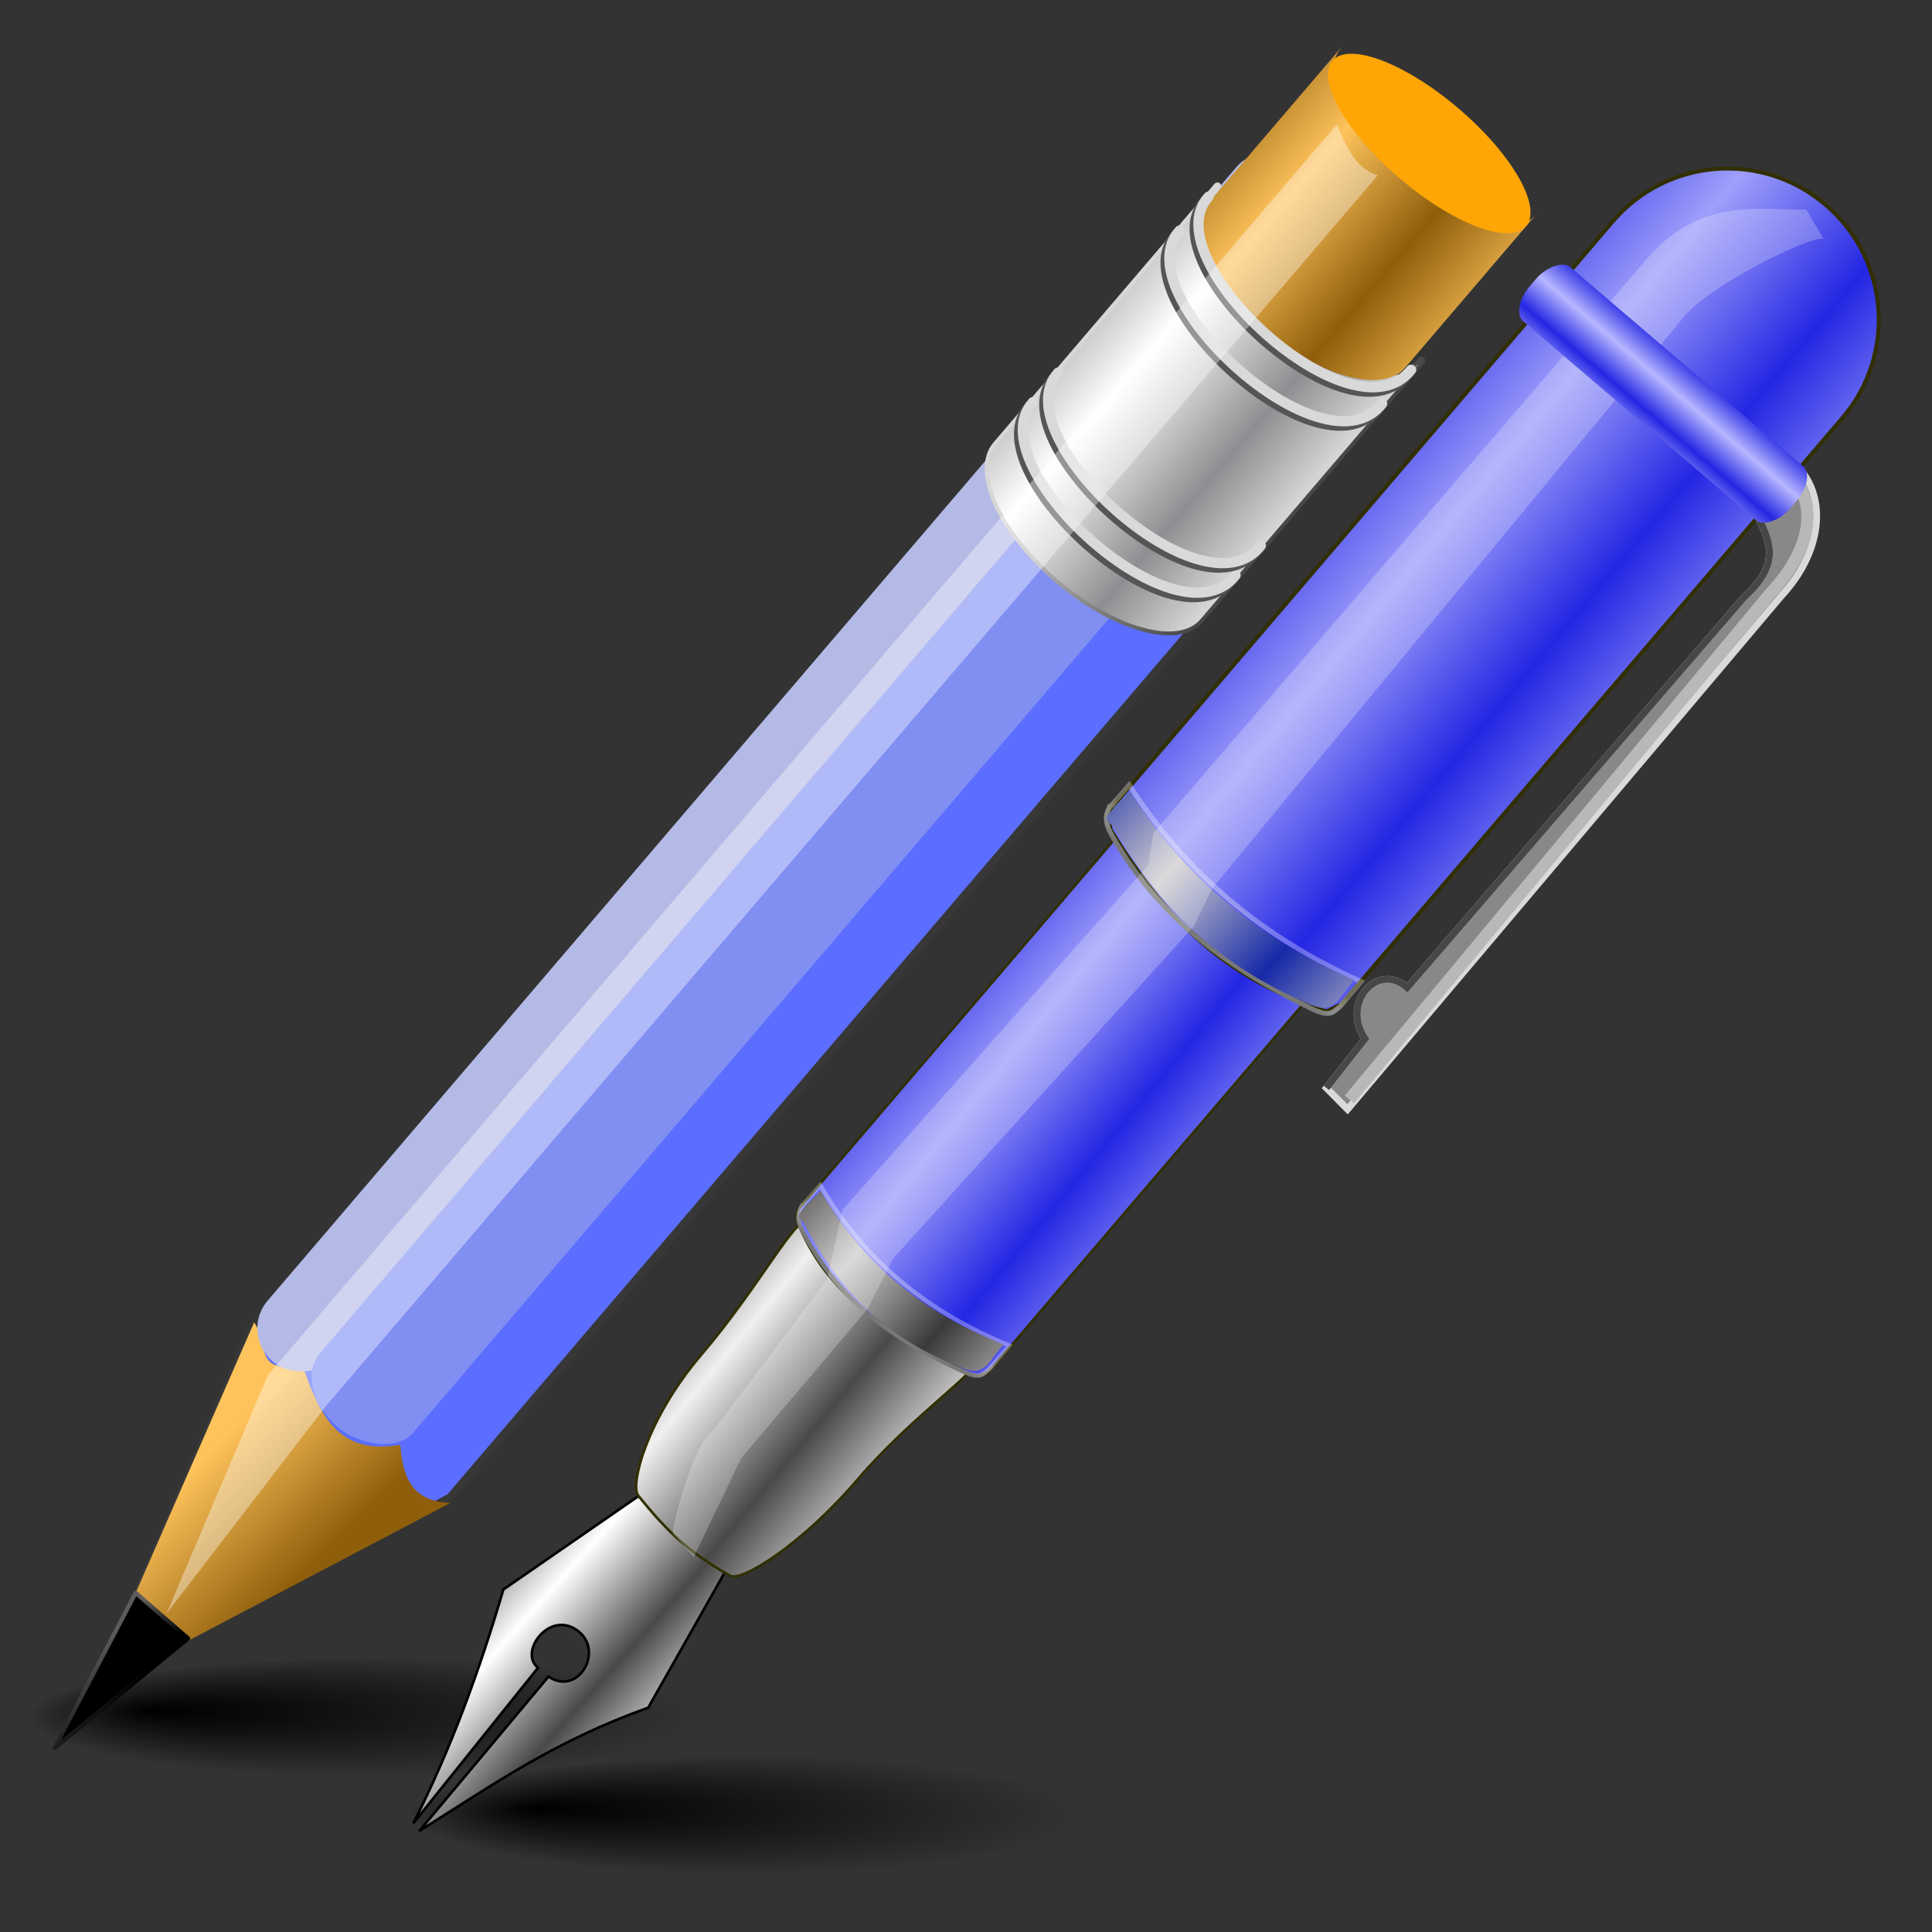 <?xml version="1.0" encoding="UTF-8" standalone="no"?>
<!-- Created with Inkscape (http://www.inkscape.org/) -->

<svg
   xmlns:dc="http://purl.org/dc/elements/1.1/"
   xmlns:cc="http://creativecommons.org/ns#"
   xmlns:rdf="http://www.w3.org/1999/02/22-rdf-syntax-ns#"
   xmlns:svg="http://www.w3.org/2000/svg"
   xmlns="http://www.w3.org/2000/svg"
   xmlns:xlink="http://www.w3.org/1999/xlink"
   xmlns:sodipodi="http://sodipodi.sourceforge.net/DTD/sodipodi-0.dtd"
   xmlns:inkscape="http://www.inkscape.org/namespaces/inkscape"
   width="255"
   height="255"
   viewBox="0 0 67.469 67.469"
   version="1.1"
   id="svg8"
   inkscape:version="0.92.5 (2060ec1f9f, 2020-04-08)"
   sodipodi:docname="mtpaint.svg">
  <rect x="0" y="0" width="67.469" height="67.469" fill="#333333" stroke="none"/>
  <defs
     id="defs2">
    <linearGradient
       inkscape:collect="always"
       id="linearGradient903">
      <stop
         style="stop-color:#000000;stop-opacity:1;"
         offset="0"
         id="stop899" />
      <stop
         style="stop-color:#000000;stop-opacity:0;"
         offset="1"
         id="stop901" />
    </linearGradient>
    <linearGradient
       inkscape:collect="always"
       id="linearGradient1155">
      <stop
         style="stop-color:#000000;stop-opacity:1;"
         offset="0"
         id="stop1151" />
      <stop
         style="stop-color:#5d5d5d;stop-opacity:0.966"
         offset="1"
         id="stop1153" />
    </linearGradient>
    <linearGradient
       inkscape:collect="always"
       id="linearGradient1107">
      <stop
         style="stop-color:#ffffff;stop-opacity:1"
         offset="0"
         id="stop1103" />
      <stop
         style="stop-color:#8f8f8f;stop-opacity:0.969"
         offset="1"
         id="stop1105" />
    </linearGradient>
    <linearGradient
       inkscape:collect="always"
       id="linearGradient1097">
      <stop
         style="stop-color:#d7d7d7;stop-opacity:1"
         offset="0"
         id="stop1093" />
      <stop
         style="stop-color:#464646;stop-opacity:1"
         offset="1"
         id="stop1095" />
    </linearGradient>
    <linearGradient
       inkscape:collect="always"
       id="linearGradient1082">
      <stop
         style="stop-color:#ffc35b;stop-opacity:1;"
         offset="0"
         id="stop1078" />
      <stop
         style="stop-color:#8e5e0b;stop-opacity:1"
         offset="1"
         id="stop1080" />
    </linearGradient>
    <linearGradient
       inkscape:collect="always"
       id="linearGradient964">
      <stop
         style="stop-color:#2426e3;stop-opacity:1;"
         offset="0"
         id="stop960" />
      <stop
         style="stop-color:#b6b7ff;stop-opacity:1"
         offset="1"
         id="stop962" />
    </linearGradient>
    <linearGradient
       id="linearGradient954"
       inkscape:collect="always">
      <stop
         id="stop950"
         offset="0"
         style="stop-color:#2426e3;stop-opacity:1" />
      <stop
         id="stop952"
         offset="1"
         style="stop-color:#a1a2ff;stop-opacity:0.978" />
    </linearGradient>
    <linearGradient
       id="linearGradient948"
       inkscape:collect="always">
      <stop
         id="stop944"
         offset="0"
         style="stop-color:#1629a7;stop-opacity:1" />
      <stop
         id="stop946"
         offset="1"
         style="stop-color:#d1cece;stop-opacity:1" />
    </linearGradient>
    <linearGradient
       inkscape:collect="always"
       id="linearGradient932">
      <stop
         style="stop-color:#3b3a3a;stop-opacity:1"
         offset="0"
         id="stop928" />
      <stop
         style="stop-color:#d1cece;stop-opacity:1"
         offset="1"
         id="stop930" />
    </linearGradient>
    <linearGradient
       inkscape:collect="always"
       id="linearGradient922">
      <stop
         style="stop-color:#787878;stop-opacity:1"
         offset="0"
         id="stop918" />
      <stop
         style="stop-color:#ffffff;stop-opacity:0.31"
         offset="1"
         id="stop920" />
    </linearGradient>
    <linearGradient
       inkscape:collect="always"
       id="linearGradient894">
      <stop
         style="stop-color:#f0f0f0;stop-opacity:1"
         offset="0"
         id="stop890" />
      <stop
         style="stop-color:#494949;stop-opacity:1"
         offset="1"
         id="stop892" />
    </linearGradient>
    <linearGradient
       inkscape:collect="always"
       id="linearGradient883">
      <stop
         style="stop-color:#fffffe;stop-opacity:1"
         offset="0"
         id="stop879" />
      <stop
         style="stop-color:#494949;stop-opacity:1"
         offset="1"
         id="stop881" />
    </linearGradient>
    <linearGradient
       inkscape:collect="always"
       xlink:href="#linearGradient883"
       id="linearGradient885"
       x1="-14.173"
       y1="260.788"
       x2="-14.256"
       y2="264.574"
       gradientUnits="userSpaceOnUse"
       spreadMethod="reflect"
       gradientTransform="translate(-0.164,-13.516)" />
    <linearGradient
       inkscape:collect="always"
       xlink:href="#linearGradient894"
       id="linearGradient896"
       x1="-2.073"
       y1="260.356"
       x2="-1.996"
       y2="264.801"
       gradientUnits="userSpaceOnUse"
       spreadMethod="reflect"
       gradientTransform="translate(-0.187,-13.845)" />
    <linearGradient
       inkscape:collect="always"
       xlink:href="#linearGradient954"
       id="linearGradient906"
       x1="12.391"
       y1="265.92"
       x2="12.303"
       y2="260.911"
       gradientUnits="userSpaceOnUse"
       spreadMethod="reflect"
       gradientTransform="translate(-0.164,-13.516)" />
    <linearGradient
       inkscape:collect="always"
       xlink:href="#linearGradient954"
       id="linearGradient910"
       gradientUnits="userSpaceOnUse"
       x1="12.391"
       y1="265.92"
       x2="12.303"
       y2="260.911"
       spreadMethod="reflect"
       gradientTransform="matrix(1.913,0,0,1.206,14.445,-67.768)" />
    <linearGradient
       inkscape:collect="always"
       xlink:href="#linearGradient922"
       id="linearGradient924"
       x1="3.159"
       y1="249.787"
       x2="4.269"
       y2="249.787"
       gradientUnits="userSpaceOnUse" />
    <linearGradient
       inkscape:collect="always"
       xlink:href="#linearGradient932"
       id="linearGradient934"
       x1="3.312"
       y1="252.139"
       x2="3.435"
       y2="247.805"
       gradientUnits="userSpaceOnUse"
       spreadMethod="reflect" />
    <linearGradient
       inkscape:collect="always"
       xlink:href="#linearGradient922"
       id="linearGradient940"
       gradientUnits="userSpaceOnUse"
       x1="3.159"
       y1="249.787"
       x2="4.269"
       y2="249.787"
       gradientTransform="matrix(1.073,0,0,1.226,19.123,-56.404)" />
    <linearGradient
       inkscape:collect="always"
       xlink:href="#linearGradient948"
       id="linearGradient942"
       gradientUnits="userSpaceOnUse"
       x1="3.312"
       y1="252.139"
       x2="3.435"
       y2="247.805"
       spreadMethod="reflect"
       gradientTransform="matrix(1.073,0,0,1.226,19.123,-56.404)" />
    <linearGradient
       inkscape:collect="always"
       xlink:href="#linearGradient964"
       id="linearGradient966"
       x1="48.417"
       y1="249.978"
       x2="49.677"
       y2="249.978"
       gradientUnits="userSpaceOnUse"
       spreadMethod="reflect"
       gradientTransform="matrix(1,0,0,0.986,0,3.507)" />
    <linearGradient
       inkscape:collect="always"
       xlink:href="#linearGradient1082"
       id="linearGradient1084"
       x1="-5.534"
       y1="255.04"
       x2="-6.065"
       y2="261.029"
       gradientUnits="userSpaceOnUse" />
    <linearGradient
       inkscape:collect="always"
       xlink:href="#linearGradient1097"
       id="linearGradient1099"
       x1="51.016"
       y1="254.852"
       x2="51.016"
       y2="263.494"
       gradientUnits="userSpaceOnUse" />
    <linearGradient
       inkscape:collect="always"
       xlink:href="#linearGradient1107"
       id="linearGradient1109"
       x1="49.502"
       y1="255.079"
       x2="49.502"
       y2="260.082"
       gradientUnits="userSpaceOnUse"
       spreadMethod="reflect" />
    <linearGradient
       inkscape:collect="always"
       xlink:href="#linearGradient1082"
       id="linearGradient1113"
       gradientUnits="userSpaceOnUse"
       x1="49.502"
       y1="255.079"
       x2="49.502"
       y2="260.082"
       spreadMethod="reflect"
       gradientTransform="matrix(1,0,0,0.957,13.115,11.145)" />
    <linearGradient
       inkscape:collect="always"
       xlink:href="#linearGradient1155"
       id="linearGradient1157"
       x1="-14.082"
       y1="258.735"
       x2="-14.02"
       y2="256.782"
       gradientUnits="userSpaceOnUse" />
    <radialGradient
       inkscape:collect="always"
       xlink:href="#linearGradient903"
       id="radialGradient905"
       cx="13.39"
       cy="292.019"
       fx="5.784"
       fy="290.81"
       r="11.783"
       gradientTransform="matrix(1,0,0,0.177,-0.643,237.788)"
       gradientUnits="userSpaceOnUse" />
    <radialGradient
       inkscape:collect="always"
       xlink:href="#linearGradient903"
       id="radialGradient909"
       gradientUnits="userSpaceOnUse"
       gradientTransform="matrix(1,0,0,0.177,12.747,241.216)"
       cx="13.39"
       cy="292.019"
       fx="5.784"
       fy="290.81"
       r="11.783" />
  </defs>
  <sodipodi:namedview
     id="base"
     pagecolor="#ff0000"
     bordercolor="#666666"
     borderopacity="1.0"
     inkscape:pageopacity="0"
     inkscape:pageshadow="2"
     inkscape:zoom="2.47"
     inkscape:cx="127.5"
     inkscape:cy="127.5"
     inkscape:document-units="mm"
     inkscape:current-layer="layer1"
     showgrid="false"
     units="px"
     inkscape:snap-to-guides="false"
     inkscape:snap-grids="false"
     inkscape:snap-others="false"
     inkscape:object-nodes="false"
     inkscape:snap-nodes="false"
     inkscape:snap-global="false"
     inkscape:window-width="1920"
     inkscape:window-height="1056"
     inkscape:window-x="0"
     inkscape:window-y="0"
     inkscape:window-maximized="1" />
  <g
     inkscape:label="Layer 1"
     inkscape:groupmode="layer"
     id="layer1"
     transform="translate(0,-229.531)">
    <ellipse
       style="opacity:1;fill:url(#radialGradient905);fill-opacity:1;fill-rule:evenodd;stroke:none;stroke-width:0.165;stroke-linecap:round;stroke-linejoin:round;stroke-miterlimit:4;stroke-dasharray:none;stroke-dashoffset:0;stroke-opacity:0.966;paint-order:normal"
       id="path897"
       cx="12.747"
       cy="289.555"
       rx="11.783"
       ry="2.089" />
    <ellipse
       ry="2.089"
       rx="11.783"
       cy="292.983"
       cx="26.137"
       id="ellipse907"
       style="opacity:1;fill:url(#radialGradient909);fill-opacity:1;fill-rule:evenodd;stroke:none;stroke-width:0.165;stroke-linecap:round;stroke-linejoin:round;stroke-miterlimit:4;stroke-dasharray:none;stroke-dashoffset:0;stroke-opacity:0.966;paint-order:normal" />
    <g
       id="g987"
       transform="matrix(0.588,-0.688,0.688,0.588,-142.866,130.278)">
      <path
         sodipodi:nodetypes="ccccccccc"
         inkscape:connector-curvature="0"
         id="path968"
         d="m 48.097,255.746 2.458,0.048 c -0.215,1.552 -1.877,2.749 -4.193,2.651 l -25.928,0.145 0.096,-1.157 2.41,-0.096 c 0.457,-1.625 2.595,-1.569 2.554,-0.048 l 19.904,0.096 c 1.786,0.228 2.273,-0.506 2.699,-1.639 z"
         style="fill:#888888;fill-opacity:1;stroke:#dadada;stroke-width:0.265px;stroke-linecap:butt;stroke-linejoin:miter;stroke-opacity:1" />
      <path
         sodipodi:nodetypes="cccczccccc"
         inkscape:connector-curvature="0"
         id="path877"
         d="m -8.692,247.486 -6.124,-1.621 c -3.031,1.358 -6.029,2.473 -9.121,3.22 l 7.698,-0.24 c -0.06,-0.938 1.936,-1.141 2.075,0.189 0.138,1.33 -1.912,1.733 -2.075,0.339 l -7.773,0.08 c 3.438,1.066 6.107,1.756 9.36,3.624 l 6.036,-1.174 z"
         style="fill:url(#linearGradient885);fill-opacity:1;stroke:#000000;stroke-width:0.1;stroke-linecap:butt;stroke-linejoin:miter;stroke-miterlimit:4;stroke-dasharray:none;stroke-opacity:1" />
      <path
         sodipodi:nodetypes="sssssss"
         inkscape:connector-curvature="0"
         id="rect887"
         d="m -2.939,245.784 c 3.322,0 6.524,-0.711 6.444,-0.235 -0.523,3.104 -0.377,5.855 0.165,8.396 0.101,0.471 -3.075,-0.447 -6.397,-0.447 -3.322,0 -5.905,-0.844 -5.997,-1.317 -0.34,-1.733 -0.303,-2.868 0.047,-4.727 0.089,-0.474 2.416,-1.67 5.739,-1.67 z"
         style="opacity:1;fill:url(#linearGradient896);fill-opacity:1;fill-rule:evenodd;stroke:#312f00;stroke-width:0.1;stroke-linecap:round;stroke-linejoin:round;stroke-miterlimit:4;stroke-dasharray:none;stroke-dashoffset:0;stroke-opacity:1;paint-order:normal" />
      <path
         sodipodi:nodetypes="sssssssss"
         inkscape:connector-curvature="0"
         id="rect898"
         d="M 3.834,244.984 H 22.414 c 0.378,0 0.682,0.304 0.682,0.682 v 8.302 c 0,0.378 -0.304,0.682 -0.682,0.682 H 3.834 c -0.378,0 -0.609,-0.311 -0.682,-0.682 -0.532,-2.708 -1.354,-5.384 0,-8.302 0.159,-0.343 0.304,-0.682 0.682,-0.682 z"
         style="opacity:1;fill:url(#linearGradient906);fill-opacity:1;fill-rule:evenodd;stroke:#312f00;stroke-width:0.1;stroke-linecap:round;stroke-linejoin:round;stroke-miterlimit:4;stroke-dasharray:none;stroke-dashoffset:0;stroke-opacity:1;paint-order:normal" />
      <path
         sodipodi:nodetypes="ccssssccc"
         inkscape:connector-curvature="0"
         id="rect908"
         d="m 22.698,244.622 0.504,-0.512 h 29.916 c 3.23,0 5.831,2.601 5.831,5.831 v 1e-5 c 0,3.23 -2.601,5.831 -5.831,5.831 H 23.348 l -0.577,-0.256 c -1.579,-3.887 -1.326,-7.006 -0.073,-10.894 z"
         style="opacity:1;fill:url(#linearGradient910);fill-opacity:1;fill-rule:evenodd;stroke:#312f00;stroke-width:0.152;stroke-linecap:round;stroke-linejoin:round;stroke-miterlimit:4;stroke-dasharray:none;stroke-dashoffset:0;stroke-opacity:1;paint-order:normal" />
      <path
         sodipodi:nodetypes="ccccccc"
         inkscape:connector-curvature="0"
         id="path916"
         d="m 3.885,245.012 1.104,0.011 c -1.077,3.081 -1.063,6.27 0.041,9.569 l -1.168,0.002 c -0.292,-0.055 -0.527,0.008 -0.713,-0.575 -0.943,-3.151 -1.036,-5.657 0.043,-8.356 0.199,-0.479 0.404,-0.574 0.693,-0.652 z"
         style="fill:none;stroke:url(#linearGradient924);stroke-width:0.165;stroke-linecap:butt;stroke-linejoin:miter;stroke-miterlimit:4;stroke-dasharray:none;stroke-opacity:1" />
      <path
         style="fill:url(#linearGradient934);fill-opacity:1;stroke:none;stroke-width:0.165;stroke-linecap:butt;stroke-linejoin:miter;stroke-miterlimit:4;stroke-dasharray:none;stroke-opacity:1"
         d="m 4.048,245.106 0.777,0.082 c -1.077,3.081 -1.022,5.902 0.082,9.201 l -0.981,0.041 c -0.292,-0.055 -0.55,-0.071 -0.736,-0.654 -1.068,-2.96 -0.827,-5.56 0.286,-8.301 -0.024,-0.495 0.284,-0.29 0.573,-0.368 z"
         id="path926"
         inkscape:connector-curvature="0"
         sodipodi:nodetypes="ccccccc" />
      <path
         style="fill:none;stroke:url(#linearGradient940);stroke-width:0.189;stroke-linecap:butt;stroke-linejoin:miter;stroke-miterlimit:4;stroke-dasharray:none;stroke-opacity:1"
         d="m 23.291,244.041 1.185,0.014 c -1.155,3.778 -1.141,7.689 0.044,11.734 l -1.253,0.002 c -0.313,-0.068 -0.566,0.01 -0.765,-0.705 -1.012,-3.864 -1.112,-6.937 0.046,-10.247 0.213,-0.587 0.433,-0.704 0.743,-0.8 z"
         id="path936"
         inkscape:connector-curvature="0"
         sodipodi:nodetypes="ccccccc" />
      <path
         sodipodi:nodetypes="ccccccc"
         inkscape:connector-curvature="0"
         id="path938"
         d="m 23.467,244.155 0.834,0.1 c -1.155,3.778 -1.097,7.238 0.088,11.283 l -1.053,0.05 c -0.313,-0.068 -0.59,-0.087 -0.79,-0.802 -1.146,-3.629 -0.887,-6.818 0.307,-10.18 -0.025,-0.607 0.304,-0.355 0.614,-0.451 z"
         style="fill:url(#linearGradient942);fill-opacity:1;stroke:none;stroke-width:0.189;stroke-linecap:butt;stroke-linejoin:miter;stroke-miterlimit:4;stroke-dasharray:none;stroke-opacity:1" />
      <path
         sodipodi:nodetypes="csccccccscccccccc"
         inkscape:connector-curvature="0"
         id="path913"
         d="m -8.929,249.49 c -0.263,-0.066 2.939,-1.62 3.85,-1.474 0.324,0.052 7.496,-0.443 7.496,-0.443 l 2.416,-1.277 17.775,0.328 1.065,-0.655 29.489,0.082 c 2.929,0.147 3.984,2.078 5.161,3.44 0,0 -0.562,1.601 -0.41,1.311 0.197,-0.375 -4.35,-2.334 -5.898,-2.212 l -28.506,0.491 -1.556,0.41 -17.284,-0.491 -2.138,0.517 -7.536,0.032 -4.088,1.089 z"
         style="fill:#ffffff;fill-opacity:0.231;stroke:none;stroke-width:0.265px;stroke-linecap:butt;stroke-linejoin:miter;stroke-opacity:1" />
      <path
         style="fill:none;fill-opacity:1;stroke:#474747;stroke-width:0.265px;stroke-linecap:butt;stroke-linejoin:miter;stroke-opacity:1"
         d="m 20.531,257.433 2.41,-0.096 c 0.457,-1.625 2.595,-1.569 2.554,-0.048 l 19.904,0.096 c 1.786,0.228 2.273,-0.506 2.699,-1.639 h -2e-6 l 2.458,0.048"
         id="path970"
         inkscape:connector-curvature="0"
         sodipodi:nodetypes="ccccccc" />
      <path
         style="fill:none;fill-opacity:1;stroke:#b8b8b8;stroke-width:0.465;stroke-linecap:butt;stroke-linejoin:miter;stroke-miterlimit:4;stroke-dasharray:none;stroke-opacity:1"
         d="m 50.17,255.698 c -0.215,1.552 -1.684,2.46 -4,2.361 l -25.398,0.337"
         id="path972"
         inkscape:connector-curvature="0"
         sodipodi:nodetypes="ccc" />
      <rect
         rx="1.215"
         ry="0.691"
         y="243.299"
         x="47.954"
         height="13.213"
         width="2.767"
         id="rect956"
         style="opacity:1;fill:url(#linearGradient966);fill-opacity:1;fill-rule:evenodd;stroke:none;stroke-width:0.164;stroke-linecap:round;stroke-linejoin:round;stroke-miterlimit:4;stroke-dasharray:none;stroke-dashoffset:0;stroke-opacity:1;paint-order:normal" />
    </g>
    <g
       id="g1182"
       transform="matrix(0.582,-0.681,0.681,0.582,-163.228,128.096)">
      <path
         sodipodi:nodetypes="cccccc"
         inkscape:connector-curvature="0"
         id="rect1073"
         d="M -0.682,253.183 H 55.794 c -2.265,4.34 -1.547,7.423 0,10.158 H -0.682 l -14.479,-5.686 z"
         style="opacity:1;fill:#5b6eff;fill-opacity:1;fill-rule:evenodd;stroke:#373737;stroke-width:0.3;stroke-linecap:round;stroke-linejoin:round;stroke-miterlimit:4;stroke-dasharray:none;stroke-dashoffset:0;stroke-opacity:1;paint-order:normal" />
      <path
         sodipodi:nodetypes="cccccc"
         inkscape:connector-curvature="0"
         id="path1076"
         d="m -15.465,257.656 15.01,-4.548 c -0.158,0.793 -1.639,1.453 0,2.426 -0.937,1.668 -1.941,3.336 0.076,5.003 -0.822,0.836 -1.427,1.721 -0.455,2.957 z"
         style="fill:url(#linearGradient1084);fill-opacity:1;stroke:none;stroke-width:0.265px;stroke-linecap:butt;stroke-linejoin:miter;stroke-opacity:1" />
      <rect
         ry="1.668"
         y="252.956"
         x="-1.137"
         height="3.411"
         width="61.48"
         id="rect1086"
         style="opacity:1;fill:#b4bae6;fill-opacity:1;fill-rule:evenodd;stroke:none;stroke-width:0.3;stroke-linecap:round;stroke-linejoin:round;stroke-miterlimit:4;stroke-dasharray:none;stroke-dashoffset:0;stroke-opacity:1;paint-order:normal" />
      <rect
         rx="1.744"
         ry="2.388"
         y="255.836"
         x="-1.44"
         height="4.776"
         width="60.646"
         id="rect1088"
         style="opacity:1;fill:#818ff3;fill-opacity:1;fill-rule:evenodd;stroke:none;stroke-width:0.3;stroke-linecap:round;stroke-linejoin:round;stroke-miterlimit:4;stroke-dasharray:none;stroke-dashoffset:0;stroke-opacity:1;paint-order:normal" />
      <path
         sodipodi:nodetypes="scscsss"
         inkscape:connector-curvature="0"
         id="rect1090"
         d="m 44.347,252.88 h 13.266 c -2.178,0 -2.367,3.772 -2.426,5.307 -0.067,1.757 0.475,5.231 2.426,5.155 H 44.347 c -1.344,0 -2.426,-2.333 -2.426,-5.231 0,-2.898 1.082,-5.231 2.426,-5.231 z"
         style="opacity:1;fill:#818ff3;fill-opacity:1;fill-rule:evenodd;stroke:url(#linearGradient1099);stroke-width:0.3;stroke-linecap:round;stroke-linejoin:round;stroke-miterlimit:4;stroke-dasharray:none;stroke-dashoffset:0;stroke-opacity:1;paint-order:normal" />
      <path
         style="opacity:1;fill:url(#linearGradient1109);fill-opacity:1;fill-rule:evenodd;stroke:none;stroke-width:0.3;stroke-linecap:round;stroke-linejoin:round;stroke-miterlimit:4;stroke-dasharray:none;stroke-dashoffset:0;stroke-opacity:1;paint-order:normal"
         d="m 44.347,252.88 h 13.266 c -2.178,0 -2.367,3.772 -2.426,5.307 -0.067,1.757 0.475,5.231 2.426,5.155 H 44.347 c -1.344,0 -2.426,-2.333 -2.426,-5.231 0,-2.898 1.082,-5.231 2.426,-5.231 z"
         id="path1101"
         inkscape:connector-curvature="0"
         sodipodi:nodetypes="scscsss" />
      <g
         transform="translate(-0.455)"
         id="g1119">
        <path
           style="opacity:1;fill:url(#linearGradient1113);fill-opacity:1;fill-rule:evenodd;stroke:none;stroke-width:0.293;stroke-linecap:round;stroke-linejoin:round;stroke-miterlimit:4;stroke-dasharray:none;stroke-dashoffset:0;stroke-opacity:1;paint-order:normal"
           d="m 57.462,253.032 h 7.96 c -2.178,0 -2.367,3.608 -2.426,5.076 -0.067,1.681 0.475,5.003 2.426,4.931 h -7.96 c -1.344,0 -2.426,-2.231 -2.426,-5.003 0,-2.772 1.082,-5.003 2.426,-5.003 z"
           id="path1111"
           inkscape:connector-curvature="0"
           sodipodi:nodetypes="scscsss" />
        <ellipse
           style="opacity:1;fill:#ffa506;fill-opacity:1;fill-rule:evenodd;stroke:none;stroke-width:0.289;stroke-linecap:round;stroke-linejoin:round;stroke-miterlimit:4;stroke-dasharray:none;stroke-dashoffset:0;stroke-opacity:1;paint-order:normal"
           id="path1115"
           cx="64.702"
           cy="258.073"
           rx="1.781"
           ry="4.965" />
      </g>
      <g
         id="g1127">
        <path
           style="fill:none;stroke:#555555;stroke-width:0.4;stroke-linecap:round;stroke-linejoin:miter;stroke-miterlimit:4;stroke-dasharray:none;stroke-opacity:1"
           d="m 46.318,252.88 c -3.309,-0.107 -3.681,10.561 0,10.386"
           id="path1121"
           inkscape:connector-curvature="0"
           sodipodi:nodetypes="cc" />
        <path
           sodipodi:nodetypes="cc"
           inkscape:connector-curvature="0"
           id="path1123"
           d="m 46.546,252.88 c -3.309,-0.107 -3.681,10.561 0,10.386"
           style="fill:none;stroke:#d9d9d9;stroke-width:0.4;stroke-linecap:round;stroke-linejoin:miter;stroke-miterlimit:4;stroke-dasharray:none;stroke-opacity:1" />
      </g>
      <g
         transform="translate(1.516)"
         id="g1133">
        <path
           sodipodi:nodetypes="cc"
           inkscape:connector-curvature="0"
           id="path1129"
           d="m 46.318,252.88 c -3.309,-0.107 -3.681,10.561 0,10.386"
           style="fill:none;stroke:#555555;stroke-width:0.4;stroke-linecap:round;stroke-linejoin:miter;stroke-miterlimit:4;stroke-dasharray:none;stroke-opacity:1" />
        <path
           style="fill:none;stroke:#d9d9d9;stroke-width:0.4;stroke-linecap:round;stroke-linejoin:miter;stroke-miterlimit:4;stroke-dasharray:none;stroke-opacity:1"
           d="m 46.546,252.88 c -3.309,-0.107 -3.681,10.561 0,10.386"
           id="path1131"
           inkscape:connector-curvature="0"
           sodipodi:nodetypes="cc" />
      </g>
      <g
         id="g1139"
         transform="translate(8.794)">
        <path
           style="fill:none;stroke:#555555;stroke-width:0.4;stroke-linecap:round;stroke-linejoin:miter;stroke-miterlimit:4;stroke-dasharray:none;stroke-opacity:1"
           d="m 46.318,252.88 c -3.309,-0.107 -3.681,10.561 0,10.386"
           id="path1135"
           inkscape:connector-curvature="0"
           sodipodi:nodetypes="cc" />
        <path
           sodipodi:nodetypes="cc"
           inkscape:connector-curvature="0"
           id="path1137"
           d="m 46.546,252.88 c -3.309,-0.107 -3.681,10.561 0,10.386"
           style="fill:none;stroke:#d9d9d9;stroke-width:0.4;stroke-linecap:round;stroke-linejoin:miter;stroke-miterlimit:4;stroke-dasharray:none;stroke-opacity:1" />
      </g>
      <g
         transform="translate(10.537)"
         id="g1145">
        <path
           sodipodi:nodetypes="cc"
           inkscape:connector-curvature="0"
           id="path1141"
           d="m 46.318,252.88 c -3.309,-0.107 -3.681,10.561 0,10.386"
           style="fill:none;stroke:#555555;stroke-width:0.4;stroke-linecap:round;stroke-linejoin:miter;stroke-miterlimit:4;stroke-dasharray:none;stroke-opacity:1" />
        <path
           style="fill:none;stroke:#d9d9d9;stroke-width:0.4;stroke-linecap:round;stroke-linejoin:miter;stroke-miterlimit:4;stroke-dasharray:none;stroke-opacity:1"
           d="m 46.546,252.88 c -3.309,-0.107 -3.681,10.561 0,10.386"
           id="path1143"
           inkscape:connector-curvature="0"
           sodipodi:nodetypes="cc" />
      </g>
      <path
         sodipodi:nodetypes="cccccc"
         inkscape:connector-curvature="0"
         id="path1147"
         d="m -11.295,257.883 9.628,-3.032 H 62.465 c -0.381,0.834 -0.853,1.668 -0.455,2.502 H -1.137 Z"
         style="fill:#ffffff;fill-opacity:0.381;stroke:none;stroke-width:0.265px;stroke-linecap:butt;stroke-linejoin:miter;stroke-opacity:1" />
      <path
         sodipodi:nodetypes="cccc"
         inkscape:connector-curvature="0"
         id="path1149"
         d="m -18.122,257.971 6.654,-1.523 -0.022,2.705 z"
         style="fill:#000000;fill-opacity:1;stroke:url(#linearGradient1157);stroke-width:0.165;stroke-linecap:round;stroke-linejoin:round;stroke-miterlimit:4;stroke-dasharray:none;stroke-opacity:1" />
    </g>
  </g>
</svg>
